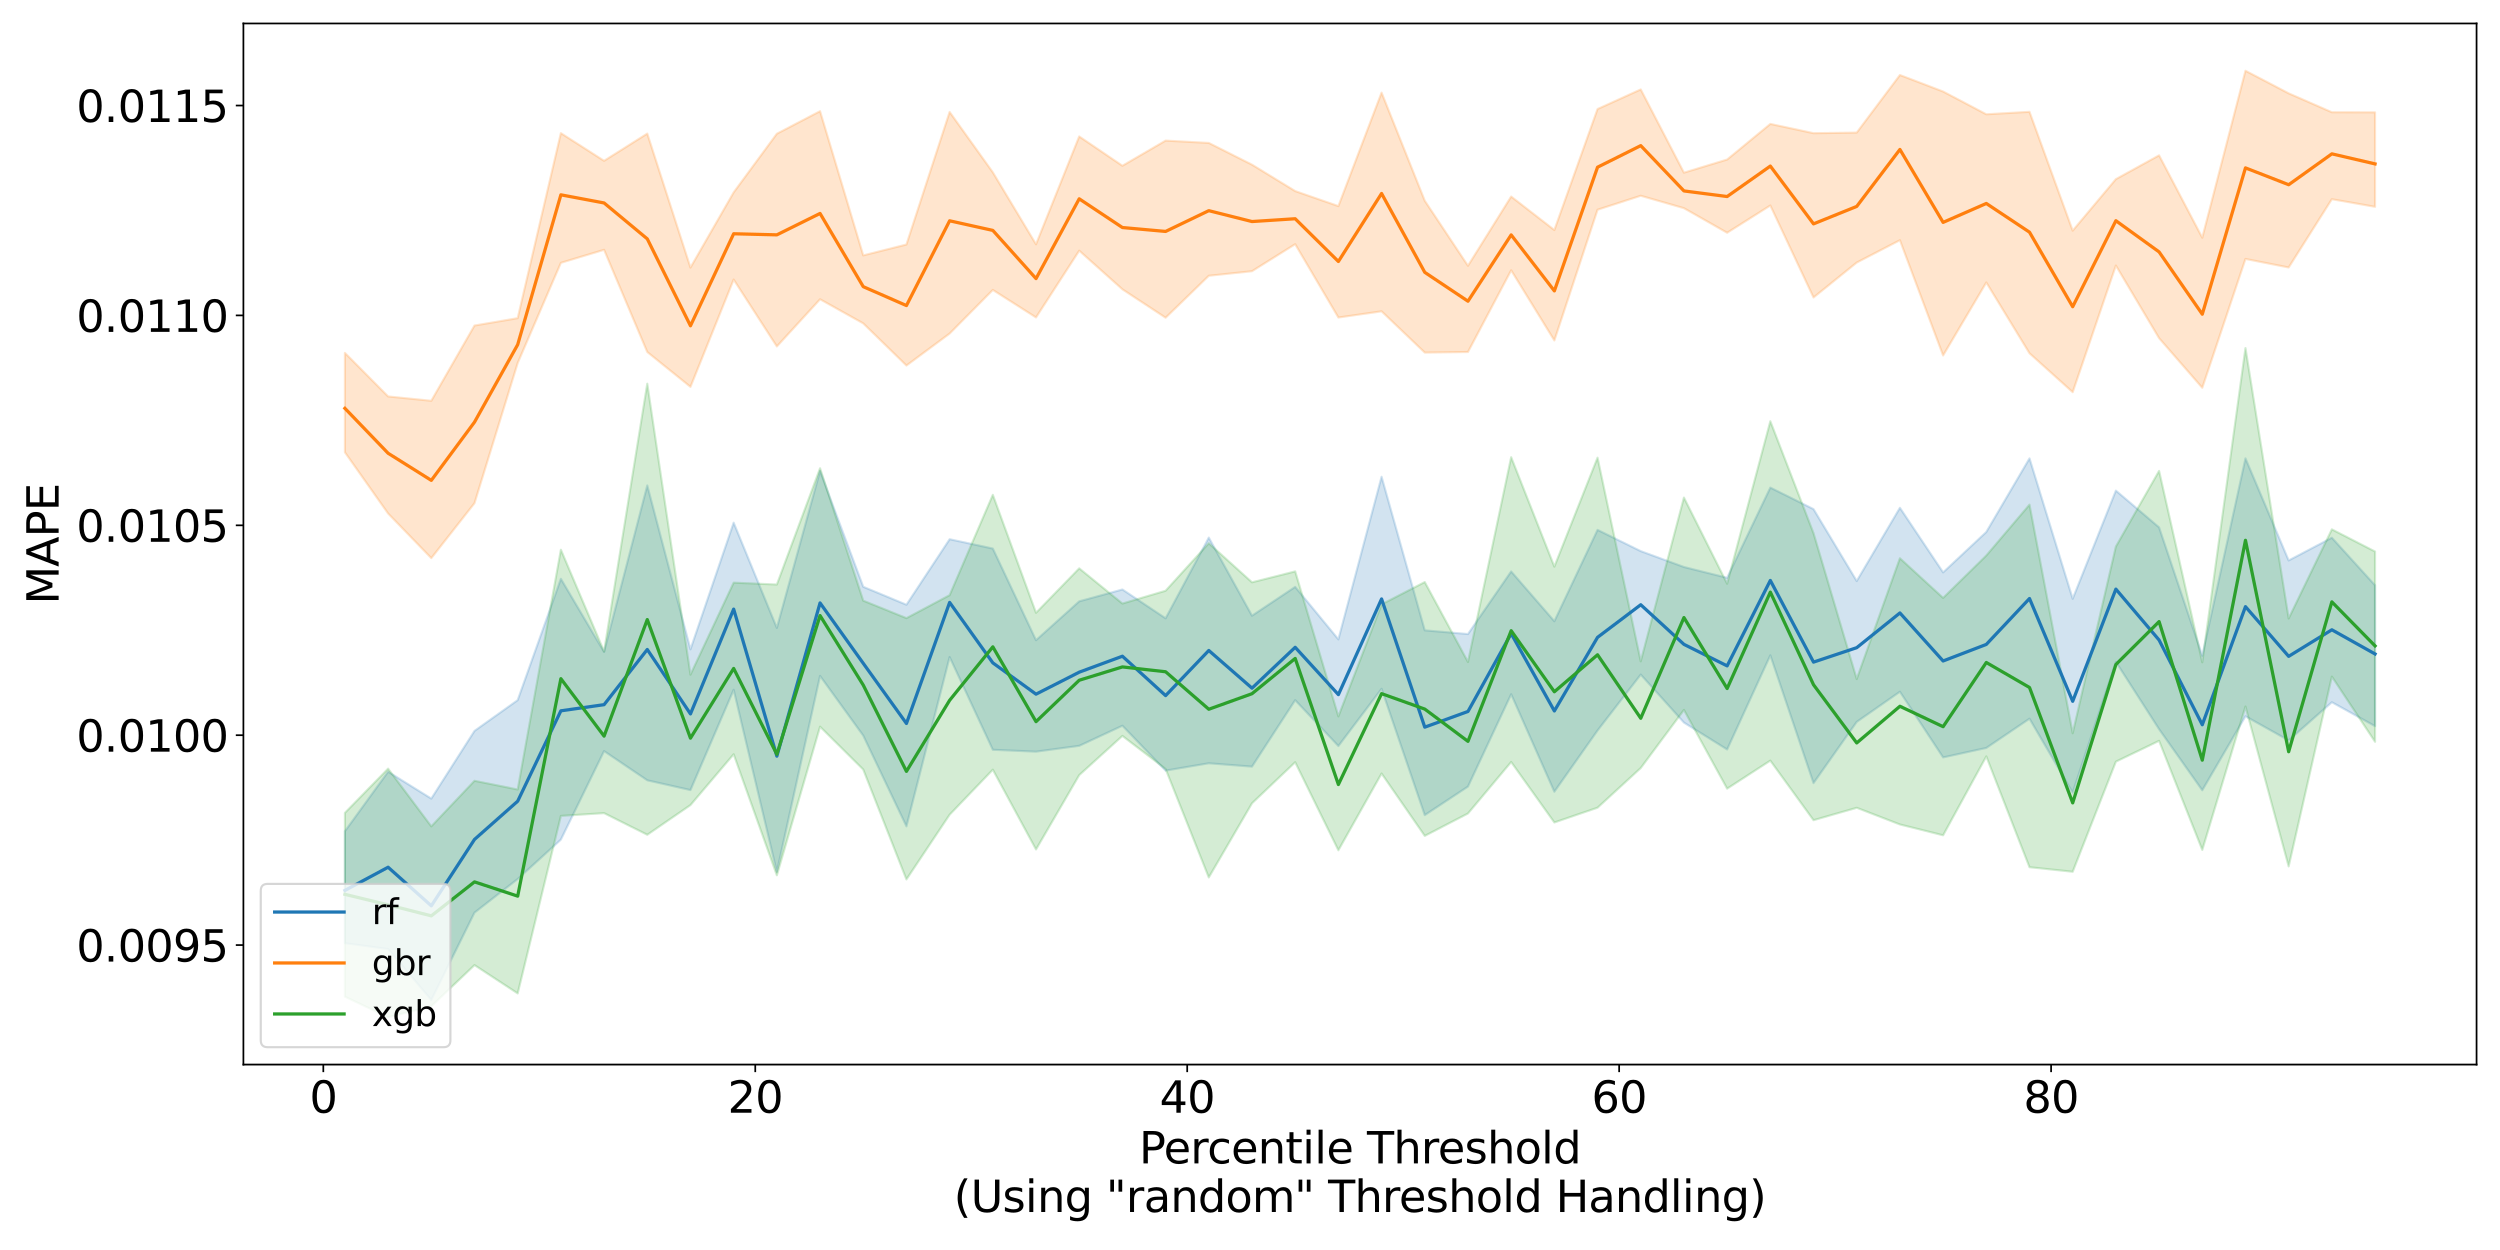 <?xml version="1.0" encoding="utf-8" standalone="no"?>
<!DOCTYPE svg PUBLIC "-//W3C//DTD SVG 1.1//EN"
  "http://www.w3.org/Graphics/SVG/1.1/DTD/svg11.dtd">
<svg xmlns:xlink="http://www.w3.org/1999/xlink" width="1152pt" height="576pt" viewBox="0 0 1152 576" xmlns="http://www.w3.org/2000/svg" version="1.1">
 <defs>
  <style type="text/css">*{stroke-linejoin: round; stroke-linecap: butt}</style>
 </defs>
 <g id="figure_1">
  <g id="patch_1">
   <path d="M 0 576 
L 1152 576 
L 1152 0 
L 0 0 
z
" style="fill: #ffffff"/>
  </g>
  <g id="axes_1">
   <g id="patch_2">
    <path d="M 112.16 490.552 
L 1141.2 490.552 
L 1141.2 10.8 
L 112.16 10.8 
z
" style="fill: #ffffff"/>
   </g>
   <g id="PolyCollection_1">
    <defs>
     <path id="m8afe726ca3" d="M 158.935 -192.975 
L 158.935 -141.377 
L 178.839 -138.666 
L 198.743 -115.202 
L 218.647 -155.452 
L 238.551 -170.956 
L 258.455 -189.111 
L 278.359 -229.895 
L 298.263 -216.433 
L 318.167 -211.934 
L 338.071 -258.138 
L 357.975 -174.25 
L 377.879 -264.529 
L 397.783 -237.027 
L 417.687 -195.236 
L 437.591 -273.24 
L 457.495 -230.508 
L 477.4 -229.634 
L 497.304 -232.321 
L 517.208 -241.584 
L 537.112 -220.905 
L 557.016 -224.28 
L 576.92 -222.739 
L 596.824 -253.356 
L 616.728 -232.232 
L 636.632 -258.601 
L 656.536 -200.398 
L 676.44 -213.542 
L 696.344 -256.083 
L 716.248 -211.17 
L 736.152 -239.384 
L 756.056 -265.145 
L 775.96 -243.031 
L 795.865 -230.641 
L 815.769 -274.024 
L 835.673 -215.15 
L 855.577 -243.354 
L 875.481 -257.251 
L 895.385 -226.985 
L 915.289 -231.347 
L 935.193 -244.821 
L 955.097 -210.744 
L 975.001 -271.008 
L 994.905 -239.983 
L 1014.809 -211.841 
L 1034.713 -245.955 
L 1054.617 -234.808 
L 1074.521 -252.418 
L 1094.425 -241.385 
L 1094.425 -306.291 
L 1094.425 -306.291 
L 1074.521 -328.216 
L 1054.617 -317.73 
L 1034.713 -364.775 
L 1014.809 -273.855 
L 994.905 -332.983 
L 975.001 -349.917 
L 955.097 -300.069 
L 935.193 -364.765 
L 915.289 -330.859 
L 895.385 -312.233 
L 875.481 -342.006 
L 855.577 -308.253 
L 835.673 -341.389 
L 815.769 -351.313 
L 795.865 -309.752 
L 775.96 -314.715 
L 756.056 -322.033 
L 736.152 -331.824 
L 716.248 -289.738 
L 696.344 -312.671 
L 676.44 -283.826 
L 656.536 -285.54 
L 636.632 -356.294 
L 616.728 -281.374 
L 596.824 -305.558 
L 576.92 -292.29 
L 557.016 -328.268 
L 537.112 -291.074 
L 517.208 -304.366 
L 497.304 -298.902 
L 477.4 -280.998 
L 457.495 -323.22 
L 437.591 -327.522 
L 417.687 -297.336 
L 397.783 -305.606 
L 377.879 -358.974 
L 357.975 -286.66 
L 338.071 -335.138 
L 318.167 -276.78 
L 298.263 -352.305 
L 278.359 -275.602 
L 258.455 -309.29 
L 238.551 -253.377 
L 218.647 -239.186 
L 198.743 -207.995 
L 178.839 -220.372 
L 158.935 -192.975 
z
" style="stroke: #1f77b4; stroke-opacity: 0.2"/>
    </defs>
    <g clip-path="url(#pa216e18adc)">
     <use xlink:href="#m8afe726ca3" x="0" y="576" style="fill: #1f77b4; fill-opacity: 0.2; stroke: #1f77b4; stroke-opacity: 0.2"/>
    </g>
   </g>
   <g id="PolyCollection_2">
    <defs>
     <path id="mcc68ae53c3" d="M 158.935 -413.381 
L 158.935 -367.573 
L 178.839 -339.38 
L 198.743 -318.814 
L 218.647 -344.142 
L 238.551 -408.705 
L 258.455 -454.891 
L 278.359 -460.89 
L 298.263 -413.794 
L 318.167 -397.732 
L 338.071 -447.178 
L 357.975 -416.36 
L 377.879 -438.095 
L 397.783 -426.983 
L 417.687 -407.56 
L 437.591 -422.298 
L 457.495 -442.396 
L 477.4 -429.717 
L 497.304 -460.493 
L 517.208 -442.682 
L 537.112 -429.591 
L 557.016 -448.932 
L 576.92 -451.026 
L 596.824 -463.479 
L 616.728 -429.686 
L 636.632 -432.552 
L 656.536 -413.534 
L 676.44 -413.797 
L 696.344 -451.446 
L 716.248 -419.122 
L 736.152 -479.355 
L 756.056 -485.798 
L 775.96 -480.065 
L 795.865 -468.743 
L 815.769 -481.313 
L 835.673 -438.924 
L 855.577 -455.008 
L 875.481 -465.319 
L 895.385 -412.203 
L 915.289 -445.836 
L 935.193 -413.209 
L 955.097 -395.291 
L 975.001 -453.633 
L 994.905 -420.181 
L 1014.809 -397.311 
L 1034.713 -456.681 
L 1054.617 -452.746 
L 1074.521 -484.209 
L 1094.425 -480.703 
L 1094.425 -524.224 
L 1094.425 -524.224 
L 1074.521 -524.279 
L 1054.617 -532.986 
L 1034.713 -543.393 
L 1014.809 -466.457 
L 994.905 -504.411 
L 975.001 -493.451 
L 955.097 -469.716 
L 935.193 -524.469 
L 915.289 -523.333 
L 895.385 -533.825 
L 875.481 -541.419 
L 855.577 -514.892 
L 835.673 -514.624 
L 815.769 -518.886 
L 795.865 -502.482 
L 775.96 -496.433 
L 756.056 -534.781 
L 736.152 -525.752 
L 716.248 -469.994 
L 696.344 -485.423 
L 676.44 -453.529 
L 656.536 -483.492 
L 636.632 -533.308 
L 616.728 -481.022 
L 596.824 -487.946 
L 576.92 -500.12 
L 557.016 -510.129 
L 537.112 -511.208 
L 517.208 -499.612 
L 497.304 -513.117 
L 477.4 -463.428 
L 457.495 -496.586 
L 437.591 -524.401 
L 417.687 -463.325 
L 397.783 -458.315 
L 377.879 -524.763 
L 357.975 -514.371 
L 338.071 -487.339 
L 318.167 -452.7 
L 298.263 -514.437 
L 278.359 -501.893 
L 258.455 -514.643 
L 238.551 -429.391 
L 218.647 -425.985 
L 198.743 -391.312 
L 178.839 -393.31 
L 158.935 -413.381 
z
" style="stroke: #ff7f0e; stroke-opacity: 0.2"/>
    </defs>
    <g clip-path="url(#pa216e18adc)">
     <use xlink:href="#mcc68ae53c3" x="0" y="576" style="fill: #ff7f0e; fill-opacity: 0.2; stroke: #ff7f0e; stroke-opacity: 0.2"/>
    </g>
   </g>
   <g id="PolyCollection_3">
    <defs>
     <path id="m652211a9a8" d="M 158.935 -201.429 
L 158.935 -116.73 
L 178.839 -107.255 
L 198.743 -112.316 
L 218.647 -131.278 
L 238.551 -118.232 
L 258.455 -200.04 
L 278.359 -201.308 
L 298.263 -191.336 
L 318.167 -205.019 
L 338.071 -228.441 
L 357.975 -172.67 
L 377.879 -241.151 
L 397.783 -221.402 
L 417.687 -170.772 
L 437.591 -200.591 
L 457.495 -221.331 
L 477.4 -184.568 
L 497.304 -218.832 
L 517.208 -236.891 
L 537.112 -221.666 
L 557.016 -171.683 
L 576.92 -205.846 
L 596.824 -224.769 
L 616.728 -184.199 
L 636.632 -219.562 
L 656.536 -190.825 
L 676.44 -201.141 
L 696.344 -224.875 
L 716.248 -197.007 
L 736.152 -203.819 
L 756.056 -222.101 
L 775.96 -248.872 
L 795.865 -212.597 
L 815.769 -225.507 
L 835.673 -198.056 
L 855.577 -203.773 
L 875.481 -196.087 
L 895.385 -191.097 
L 915.289 -227.458 
L 935.193 -176.395 
L 955.097 -174.297 
L 975.001 -225.028 
L 994.905 -234.63 
L 1014.809 -184.375 
L 1034.713 -250.436 
L 1054.617 -176.778 
L 1074.521 -264.226 
L 1094.425 -234.197 
L 1094.425 -321.857 
L 1094.425 -321.857 
L 1074.521 -332.071 
L 1054.617 -290.991 
L 1034.713 -415.601 
L 1014.809 -270.805 
L 994.905 -359.002 
L 975.001 -324.145 
L 955.097 -238.114 
L 935.193 -343.455 
L 915.289 -320.006 
L 895.385 -300.482 
L 875.481 -318.75 
L 855.577 -263.094 
L 835.673 -330.305 
L 815.769 -381.892 
L 795.865 -307.013 
L 775.96 -346.711 
L 756.056 -271.243 
L 736.152 -365.092 
L 716.248 -314.89 
L 696.344 -365.303 
L 676.44 -270.962 
L 656.536 -307.783 
L 636.632 -297.494 
L 616.728 -245.89 
L 596.824 -312.699 
L 576.92 -307.665 
L 557.016 -325.659 
L 537.112 -303.79 
L 517.208 -297.871 
L 497.304 -314.098 
L 477.4 -293.618 
L 457.495 -347.973 
L 437.591 -301.739 
L 417.687 -291.153 
L 397.783 -299.214 
L 377.879 -360.212 
L 357.975 -306.645 
L 338.071 -307.512 
L 318.167 -265.109 
L 298.263 -399.186 
L 278.359 -275.812 
L 258.455 -322.68 
L 238.551 -212.194 
L 218.647 -216.204 
L 198.743 -195.202 
L 178.839 -221.807 
L 158.935 -201.429 
z
" style="stroke: #2ca02c; stroke-opacity: 0.2"/>
    </defs>
    <g clip-path="url(#pa216e18adc)">
     <use xlink:href="#m652211a9a8" x="0" y="576" style="fill: #2ca02c; fill-opacity: 0.2; stroke: #2ca02c; stroke-opacity: 0.2"/>
    </g>
   </g>
   <g id="matplotlib.axis_1">
    <g id="xtick_1">
     <g id="line2d_1">
      <defs>
       <path id="mb8986b1383" d="M 0 0 
L 0 3.5 
" style="stroke: #000000; stroke-width: 0.8"/>
      </defs>
      <g>
       <use xlink:href="#mb8986b1383" x="148.983" y="490.552" style="stroke: #000000; stroke-width: 0.8"/>
      </g>
     </g>
     <g id="text_1">
      <!-- 0 -->
      <g transform="translate(142.62 512.749) scale(0.2 -0.2)">
       <defs>
        <path id="DejaVuSans-30" d="M 2034 4250 
Q 1547 4250 1301 3770 
Q 1056 3291 1056 2328 
Q 1056 1369 1301 889 
Q 1547 409 2034 409 
Q 2525 409 2770 889 
Q 3016 1369 3016 2328 
Q 3016 3291 2770 3770 
Q 2525 4250 2034 4250 
z
M 2034 4750 
Q 2819 4750 3233 4129 
Q 3647 3509 3647 2328 
Q 3647 1150 3233 529 
Q 2819 -91 2034 -91 
Q 1250 -91 836 529 
Q 422 1150 422 2328 
Q 422 3509 836 4129 
Q 1250 4750 2034 4750 
z
" transform="scale(0.016)"/>
       </defs>
       <use xlink:href="#DejaVuSans-30"/>
      </g>
     </g>
    </g>
    <g id="xtick_2">
     <g id="line2d_2">
      <g>
       <use xlink:href="#mb8986b1383" x="348.023" y="490.552" style="stroke: #000000; stroke-width: 0.8"/>
      </g>
     </g>
     <g id="text_2">
      <!-- 20 -->
      <g transform="translate(335.298 512.749) scale(0.2 -0.2)">
       <defs>
        <path id="DejaVuSans-32" d="M 1228 531 
L 3431 531 
L 3431 0 
L 469 0 
L 469 531 
Q 828 903 1448 1529 
Q 2069 2156 2228 2338 
Q 2531 2678 2651 2914 
Q 2772 3150 2772 3378 
Q 2772 3750 2511 3984 
Q 2250 4219 1831 4219 
Q 1534 4219 1204 4116 
Q 875 4013 500 3803 
L 500 4441 
Q 881 4594 1212 4672 
Q 1544 4750 1819 4750 
Q 2544 4750 2975 4387 
Q 3406 4025 3406 3419 
Q 3406 3131 3298 2873 
Q 3191 2616 2906 2266 
Q 2828 2175 2409 1742 
Q 1991 1309 1228 531 
z
" transform="scale(0.016)"/>
       </defs>
       <use xlink:href="#DejaVuSans-32"/>
       <use xlink:href="#DejaVuSans-30" x="63.623"/>
      </g>
     </g>
    </g>
    <g id="xtick_3">
     <g id="line2d_3">
      <g>
       <use xlink:href="#mb8986b1383" x="547.064" y="490.552" style="stroke: #000000; stroke-width: 0.8"/>
      </g>
     </g>
     <g id="text_3">
      <!-- 40 -->
      <g transform="translate(534.339 512.749) scale(0.2 -0.2)">
       <defs>
        <path id="DejaVuSans-34" d="M 2419 4116 
L 825 1625 
L 2419 1625 
L 2419 4116 
z
M 2253 4666 
L 3047 4666 
L 3047 1625 
L 3713 1625 
L 3713 1100 
L 3047 1100 
L 3047 0 
L 2419 0 
L 2419 1100 
L 313 1100 
L 313 1709 
L 2253 4666 
z
" transform="scale(0.016)"/>
       </defs>
       <use xlink:href="#DejaVuSans-34"/>
       <use xlink:href="#DejaVuSans-30" x="63.623"/>
      </g>
     </g>
    </g>
    <g id="xtick_4">
     <g id="line2d_4">
      <g>
       <use xlink:href="#mb8986b1383" x="746.104" y="490.552" style="stroke: #000000; stroke-width: 0.8"/>
      </g>
     </g>
     <g id="text_4">
      <!-- 60 -->
      <g transform="translate(733.379 512.749) scale(0.2 -0.2)">
       <defs>
        <path id="DejaVuSans-36" d="M 2113 2584 
Q 1688 2584 1439 2293 
Q 1191 2003 1191 1497 
Q 1191 994 1439 701 
Q 1688 409 2113 409 
Q 2538 409 2786 701 
Q 3034 994 3034 1497 
Q 3034 2003 2786 2293 
Q 2538 2584 2113 2584 
z
M 3366 4563 
L 3366 3988 
Q 3128 4100 2886 4159 
Q 2644 4219 2406 4219 
Q 1781 4219 1451 3797 
Q 1122 3375 1075 2522 
Q 1259 2794 1537 2939 
Q 1816 3084 2150 3084 
Q 2853 3084 3261 2657 
Q 3669 2231 3669 1497 
Q 3669 778 3244 343 
Q 2819 -91 2113 -91 
Q 1303 -91 875 529 
Q 447 1150 447 2328 
Q 447 3434 972 4092 
Q 1497 4750 2381 4750 
Q 2619 4750 2861 4703 
Q 3103 4656 3366 4563 
z
" transform="scale(0.016)"/>
       </defs>
       <use xlink:href="#DejaVuSans-36"/>
       <use xlink:href="#DejaVuSans-30" x="63.623"/>
      </g>
     </g>
    </g>
    <g id="xtick_5">
     <g id="line2d_5">
      <g>
       <use xlink:href="#mb8986b1383" x="945.145" y="490.552" style="stroke: #000000; stroke-width: 0.8"/>
      </g>
     </g>
     <g id="text_5">
      <!-- 80 -->
      <g transform="translate(932.42 512.749) scale(0.2 -0.2)">
       <defs>
        <path id="DejaVuSans-38" d="M 2034 2216 
Q 1584 2216 1326 1975 
Q 1069 1734 1069 1313 
Q 1069 891 1326 650 
Q 1584 409 2034 409 
Q 2484 409 2743 651 
Q 3003 894 3003 1313 
Q 3003 1734 2745 1975 
Q 2488 2216 2034 2216 
z
M 1403 2484 
Q 997 2584 770 2862 
Q 544 3141 544 3541 
Q 544 4100 942 4425 
Q 1341 4750 2034 4750 
Q 2731 4750 3128 4425 
Q 3525 4100 3525 3541 
Q 3525 3141 3298 2862 
Q 3072 2584 2669 2484 
Q 3125 2378 3379 2068 
Q 3634 1759 3634 1313 
Q 3634 634 3220 271 
Q 2806 -91 2034 -91 
Q 1263 -91 848 271 
Q 434 634 434 1313 
Q 434 1759 690 2068 
Q 947 2378 1403 2484 
z
M 1172 3481 
Q 1172 3119 1398 2916 
Q 1625 2713 2034 2713 
Q 2441 2713 2670 2916 
Q 2900 3119 2900 3481 
Q 2900 3844 2670 4047 
Q 2441 4250 2034 4250 
Q 1625 4250 1398 4047 
Q 1172 3844 1172 3481 
z
" transform="scale(0.016)"/>
       </defs>
       <use xlink:href="#DejaVuSans-38"/>
       <use xlink:href="#DejaVuSans-30" x="63.623"/>
      </g>
     </g>
    </g>
    <g id="text_6">
     <!-- Percentile Threshold -->
     <g transform="translate(524.9 536.105) scale(0.2 -0.2)">
      <defs>
       <path id="DejaVuSans-50" d="M 1259 4147 
L 1259 2394 
L 2053 2394 
Q 2494 2394 2734 2622 
Q 2975 2850 2975 3272 
Q 2975 3691 2734 3919 
Q 2494 4147 2053 4147 
L 1259 4147 
z
M 628 4666 
L 2053 4666 
Q 2838 4666 3239 4311 
Q 3641 3956 3641 3272 
Q 3641 2581 3239 2228 
Q 2838 1875 2053 1875 
L 1259 1875 
L 1259 0 
L 628 0 
L 628 4666 
z
" transform="scale(0.016)"/>
       <path id="DejaVuSans-65" d="M 3597 1894 
L 3597 1613 
L 953 1613 
Q 991 1019 1311 708 
Q 1631 397 2203 397 
Q 2534 397 2845 478 
Q 3156 559 3463 722 
L 3463 178 
Q 3153 47 2828 -22 
Q 2503 -91 2169 -91 
Q 1331 -91 842 396 
Q 353 884 353 1716 
Q 353 2575 817 3079 
Q 1281 3584 2069 3584 
Q 2775 3584 3186 3129 
Q 3597 2675 3597 1894 
z
M 3022 2063 
Q 3016 2534 2758 2815 
Q 2500 3097 2075 3097 
Q 1594 3097 1305 2825 
Q 1016 2553 972 2059 
L 3022 2063 
z
" transform="scale(0.016)"/>
       <path id="DejaVuSans-72" d="M 2631 2963 
Q 2534 3019 2420 3045 
Q 2306 3072 2169 3072 
Q 1681 3072 1420 2755 
Q 1159 2438 1159 1844 
L 1159 0 
L 581 0 
L 581 3500 
L 1159 3500 
L 1159 2956 
Q 1341 3275 1631 3429 
Q 1922 3584 2338 3584 
Q 2397 3584 2469 3576 
Q 2541 3569 2628 3553 
L 2631 2963 
z
" transform="scale(0.016)"/>
       <path id="DejaVuSans-63" d="M 3122 3366 
L 3122 2828 
Q 2878 2963 2633 3030 
Q 2388 3097 2138 3097 
Q 1578 3097 1268 2742 
Q 959 2388 959 1747 
Q 959 1106 1268 751 
Q 1578 397 2138 397 
Q 2388 397 2633 464 
Q 2878 531 3122 666 
L 3122 134 
Q 2881 22 2623 -34 
Q 2366 -91 2075 -91 
Q 1284 -91 818 406 
Q 353 903 353 1747 
Q 353 2603 823 3093 
Q 1294 3584 2113 3584 
Q 2378 3584 2631 3529 
Q 2884 3475 3122 3366 
z
" transform="scale(0.016)"/>
       <path id="DejaVuSans-6e" d="M 3513 2113 
L 3513 0 
L 2938 0 
L 2938 2094 
Q 2938 2591 2744 2837 
Q 2550 3084 2163 3084 
Q 1697 3084 1428 2787 
Q 1159 2491 1159 1978 
L 1159 0 
L 581 0 
L 581 3500 
L 1159 3500 
L 1159 2956 
Q 1366 3272 1645 3428 
Q 1925 3584 2291 3584 
Q 2894 3584 3203 3211 
Q 3513 2838 3513 2113 
z
" transform="scale(0.016)"/>
       <path id="DejaVuSans-74" d="M 1172 4494 
L 1172 3500 
L 2356 3500 
L 2356 3053 
L 1172 3053 
L 1172 1153 
Q 1172 725 1289 603 
Q 1406 481 1766 481 
L 2356 481 
L 2356 0 
L 1766 0 
Q 1100 0 847 248 
Q 594 497 594 1153 
L 594 3053 
L 172 3053 
L 172 3500 
L 594 3500 
L 594 4494 
L 1172 4494 
z
" transform="scale(0.016)"/>
       <path id="DejaVuSans-69" d="M 603 3500 
L 1178 3500 
L 1178 0 
L 603 0 
L 603 3500 
z
M 603 4863 
L 1178 4863 
L 1178 4134 
L 603 4134 
L 603 4863 
z
" transform="scale(0.016)"/>
       <path id="DejaVuSans-6c" d="M 603 4863 
L 1178 4863 
L 1178 0 
L 603 0 
L 603 4863 
z
" transform="scale(0.016)"/>
       <path id="DejaVuSans-20" transform="scale(0.016)"/>
       <path id="DejaVuSans-54" d="M -19 4666 
L 3928 4666 
L 3928 4134 
L 2272 4134 
L 2272 0 
L 1638 0 
L 1638 4134 
L -19 4134 
L -19 4666 
z
" transform="scale(0.016)"/>
       <path id="DejaVuSans-68" d="M 3513 2113 
L 3513 0 
L 2938 0 
L 2938 2094 
Q 2938 2591 2744 2837 
Q 2550 3084 2163 3084 
Q 1697 3084 1428 2787 
Q 1159 2491 1159 1978 
L 1159 0 
L 581 0 
L 581 4863 
L 1159 4863 
L 1159 2956 
Q 1366 3272 1645 3428 
Q 1925 3584 2291 3584 
Q 2894 3584 3203 3211 
Q 3513 2838 3513 2113 
z
" transform="scale(0.016)"/>
       <path id="DejaVuSans-73" d="M 2834 3397 
L 2834 2853 
Q 2591 2978 2328 3040 
Q 2066 3103 1784 3103 
Q 1356 3103 1142 2972 
Q 928 2841 928 2578 
Q 928 2378 1081 2264 
Q 1234 2150 1697 2047 
L 1894 2003 
Q 2506 1872 2764 1633 
Q 3022 1394 3022 966 
Q 3022 478 2636 193 
Q 2250 -91 1575 -91 
Q 1294 -91 989 -36 
Q 684 19 347 128 
L 347 722 
Q 666 556 975 473 
Q 1284 391 1588 391 
Q 1994 391 2212 530 
Q 2431 669 2431 922 
Q 2431 1156 2273 1281 
Q 2116 1406 1581 1522 
L 1381 1569 
Q 847 1681 609 1914 
Q 372 2147 372 2553 
Q 372 3047 722 3315 
Q 1072 3584 1716 3584 
Q 2034 3584 2315 3537 
Q 2597 3491 2834 3397 
z
" transform="scale(0.016)"/>
       <path id="DejaVuSans-6f" d="M 1959 3097 
Q 1497 3097 1228 2736 
Q 959 2375 959 1747 
Q 959 1119 1226 758 
Q 1494 397 1959 397 
Q 2419 397 2687 759 
Q 2956 1122 2956 1747 
Q 2956 2369 2687 2733 
Q 2419 3097 1959 3097 
z
M 1959 3584 
Q 2709 3584 3137 3096 
Q 3566 2609 3566 1747 
Q 3566 888 3137 398 
Q 2709 -91 1959 -91 
Q 1206 -91 779 398 
Q 353 888 353 1747 
Q 353 2609 779 3096 
Q 1206 3584 1959 3584 
z
" transform="scale(0.016)"/>
       <path id="DejaVuSans-64" d="M 2906 2969 
L 2906 4863 
L 3481 4863 
L 3481 0 
L 2906 0 
L 2906 525 
Q 2725 213 2448 61 
Q 2172 -91 1784 -91 
Q 1150 -91 751 415 
Q 353 922 353 1747 
Q 353 2572 751 3078 
Q 1150 3584 1784 3584 
Q 2172 3584 2448 3432 
Q 2725 3281 2906 2969 
z
M 947 1747 
Q 947 1113 1208 752 
Q 1469 391 1925 391 
Q 2381 391 2643 752 
Q 2906 1113 2906 1747 
Q 2906 2381 2643 2742 
Q 2381 3103 1925 3103 
Q 1469 3103 1208 2742 
Q 947 2381 947 1747 
z
" transform="scale(0.016)"/>
      </defs>
      <use xlink:href="#DejaVuSans-50"/>
      <use xlink:href="#DejaVuSans-65" x="56.678"/>
      <use xlink:href="#DejaVuSans-72" x="118.201"/>
      <use xlink:href="#DejaVuSans-63" x="157.064"/>
      <use xlink:href="#DejaVuSans-65" x="212.045"/>
      <use xlink:href="#DejaVuSans-6e" x="273.568"/>
      <use xlink:href="#DejaVuSans-74" x="336.947"/>
      <use xlink:href="#DejaVuSans-69" x="376.156"/>
      <use xlink:href="#DejaVuSans-6c" x="403.939"/>
      <use xlink:href="#DejaVuSans-65" x="431.723"/>
      <use xlink:href="#DejaVuSans-20" x="493.246"/>
      <use xlink:href="#DejaVuSans-54" x="525.033"/>
      <use xlink:href="#DejaVuSans-68" x="586.117"/>
      <use xlink:href="#DejaVuSans-72" x="649.496"/>
      <use xlink:href="#DejaVuSans-65" x="688.359"/>
      <use xlink:href="#DejaVuSans-73" x="749.883"/>
      <use xlink:href="#DejaVuSans-68" x="801.982"/>
      <use xlink:href="#DejaVuSans-6f" x="865.361"/>
      <use xlink:href="#DejaVuSans-6c" x="926.543"/>
      <use xlink:href="#DejaVuSans-64" x="954.326"/>
     </g>
     <!-- (Using "random" Threshold Handling) -->
     <g transform="translate(439.513 558.501) scale(0.2 -0.2)">
      <defs>
       <path id="DejaVuSans-28" d="M 1984 4856 
Q 1566 4138 1362 3434 
Q 1159 2731 1159 2009 
Q 1159 1288 1364 580 
Q 1569 -128 1984 -844 
L 1484 -844 
Q 1016 -109 783 600 
Q 550 1309 550 2009 
Q 550 2706 781 3412 
Q 1013 4119 1484 4856 
L 1984 4856 
z
" transform="scale(0.016)"/>
       <path id="DejaVuSans-55" d="M 556 4666 
L 1191 4666 
L 1191 1831 
Q 1191 1081 1462 751 
Q 1734 422 2344 422 
Q 2950 422 3222 751 
Q 3494 1081 3494 1831 
L 3494 4666 
L 4128 4666 
L 4128 1753 
Q 4128 841 3676 375 
Q 3225 -91 2344 -91 
Q 1459 -91 1007 375 
Q 556 841 556 1753 
L 556 4666 
z
" transform="scale(0.016)"/>
       <path id="DejaVuSans-67" d="M 2906 1791 
Q 2906 2416 2648 2759 
Q 2391 3103 1925 3103 
Q 1463 3103 1205 2759 
Q 947 2416 947 1791 
Q 947 1169 1205 825 
Q 1463 481 1925 481 
Q 2391 481 2648 825 
Q 2906 1169 2906 1791 
z
M 3481 434 
Q 3481 -459 3084 -895 
Q 2688 -1331 1869 -1331 
Q 1566 -1331 1297 -1286 
Q 1028 -1241 775 -1147 
L 775 -588 
Q 1028 -725 1275 -790 
Q 1522 -856 1778 -856 
Q 2344 -856 2625 -561 
Q 2906 -266 2906 331 
L 2906 616 
Q 2728 306 2450 153 
Q 2172 0 1784 0 
Q 1141 0 747 490 
Q 353 981 353 1791 
Q 353 2603 747 3093 
Q 1141 3584 1784 3584 
Q 2172 3584 2450 3431 
Q 2728 3278 2906 2969 
L 2906 3500 
L 3481 3500 
L 3481 434 
z
" transform="scale(0.016)"/>
       <path id="DejaVuSans-22" d="M 1147 4666 
L 1147 2931 
L 616 2931 
L 616 4666 
L 1147 4666 
z
M 2328 4666 
L 2328 2931 
L 1797 2931 
L 1797 4666 
L 2328 4666 
z
" transform="scale(0.016)"/>
       <path id="DejaVuSans-61" d="M 2194 1759 
Q 1497 1759 1228 1600 
Q 959 1441 959 1056 
Q 959 750 1161 570 
Q 1363 391 1709 391 
Q 2188 391 2477 730 
Q 2766 1069 2766 1631 
L 2766 1759 
L 2194 1759 
z
M 3341 1997 
L 3341 0 
L 2766 0 
L 2766 531 
Q 2569 213 2275 61 
Q 1981 -91 1556 -91 
Q 1019 -91 701 211 
Q 384 513 384 1019 
Q 384 1609 779 1909 
Q 1175 2209 1959 2209 
L 2766 2209 
L 2766 2266 
Q 2766 2663 2505 2880 
Q 2244 3097 1772 3097 
Q 1472 3097 1187 3025 
Q 903 2953 641 2809 
L 641 3341 
Q 956 3463 1253 3523 
Q 1550 3584 1831 3584 
Q 2591 3584 2966 3190 
Q 3341 2797 3341 1997 
z
" transform="scale(0.016)"/>
       <path id="DejaVuSans-6d" d="M 3328 2828 
Q 3544 3216 3844 3400 
Q 4144 3584 4550 3584 
Q 5097 3584 5394 3201 
Q 5691 2819 5691 2113 
L 5691 0 
L 5113 0 
L 5113 2094 
Q 5113 2597 4934 2840 
Q 4756 3084 4391 3084 
Q 3944 3084 3684 2787 
Q 3425 2491 3425 1978 
L 3425 0 
L 2847 0 
L 2847 2094 
Q 2847 2600 2669 2842 
Q 2491 3084 2119 3084 
Q 1678 3084 1418 2786 
Q 1159 2488 1159 1978 
L 1159 0 
L 581 0 
L 581 3500 
L 1159 3500 
L 1159 2956 
Q 1356 3278 1631 3431 
Q 1906 3584 2284 3584 
Q 2666 3584 2933 3390 
Q 3200 3197 3328 2828 
z
" transform="scale(0.016)"/>
       <path id="DejaVuSans-48" d="M 628 4666 
L 1259 4666 
L 1259 2753 
L 3553 2753 
L 3553 4666 
L 4184 4666 
L 4184 0 
L 3553 0 
L 3553 2222 
L 1259 2222 
L 1259 0 
L 628 0 
L 628 4666 
z
" transform="scale(0.016)"/>
       <path id="DejaVuSans-29" d="M 513 4856 
L 1013 4856 
Q 1481 4119 1714 3412 
Q 1947 2706 1947 2009 
Q 1947 1309 1714 600 
Q 1481 -109 1013 -844 
L 513 -844 
Q 928 -128 1133 580 
Q 1338 1288 1338 2009 
Q 1338 2731 1133 3434 
Q 928 4138 513 4856 
z
" transform="scale(0.016)"/>
      </defs>
      <use xlink:href="#DejaVuSans-28"/>
      <use xlink:href="#DejaVuSans-55" x="39.014"/>
      <use xlink:href="#DejaVuSans-73" x="112.207"/>
      <use xlink:href="#DejaVuSans-69" x="164.307"/>
      <use xlink:href="#DejaVuSans-6e" x="192.09"/>
      <use xlink:href="#DejaVuSans-67" x="255.469"/>
      <use xlink:href="#DejaVuSans-20" x="318.945"/>
      <use xlink:href="#DejaVuSans-22" x="350.732"/>
      <use xlink:href="#DejaVuSans-72" x="396.729"/>
      <use xlink:href="#DejaVuSans-61" x="437.842"/>
      <use xlink:href="#DejaVuSans-6e" x="499.121"/>
      <use xlink:href="#DejaVuSans-64" x="562.5"/>
      <use xlink:href="#DejaVuSans-6f" x="625.977"/>
      <use xlink:href="#DejaVuSans-6d" x="687.158"/>
      <use xlink:href="#DejaVuSans-22" x="784.57"/>
      <use xlink:href="#DejaVuSans-20" x="830.566"/>
      <use xlink:href="#DejaVuSans-54" x="862.354"/>
      <use xlink:href="#DejaVuSans-68" x="923.438"/>
      <use xlink:href="#DejaVuSans-72" x="986.816"/>
      <use xlink:href="#DejaVuSans-65" x="1025.68"/>
      <use xlink:href="#DejaVuSans-73" x="1087.203"/>
      <use xlink:href="#DejaVuSans-68" x="1139.303"/>
      <use xlink:href="#DejaVuSans-6f" x="1202.682"/>
      <use xlink:href="#DejaVuSans-6c" x="1263.863"/>
      <use xlink:href="#DejaVuSans-64" x="1291.646"/>
      <use xlink:href="#DejaVuSans-20" x="1355.123"/>
      <use xlink:href="#DejaVuSans-48" x="1386.91"/>
      <use xlink:href="#DejaVuSans-61" x="1462.105"/>
      <use xlink:href="#DejaVuSans-6e" x="1523.385"/>
      <use xlink:href="#DejaVuSans-64" x="1586.764"/>
      <use xlink:href="#DejaVuSans-6c" x="1650.24"/>
      <use xlink:href="#DejaVuSans-69" x="1678.023"/>
      <use xlink:href="#DejaVuSans-6e" x="1705.807"/>
      <use xlink:href="#DejaVuSans-67" x="1769.186"/>
      <use xlink:href="#DejaVuSans-29" x="1832.662"/>
     </g>
    </g>
   </g>
   <g id="matplotlib.axis_2">
    <g id="ytick_1">
     <g id="line2d_6">
      <defs>
       <path id="mf93845f99d" d="M 0 0 
L -3.5 0 
" style="stroke: #000000; stroke-width: 0.8"/>
      </defs>
      <g>
       <use xlink:href="#mf93845f99d" x="112.16" y="435.499" style="stroke: #000000; stroke-width: 0.8"/>
      </g>
     </g>
     <g id="text_7">
      <!-- 0.0095 -->
      <g transform="translate(35.179 443.098) scale(0.2 -0.2)">
       <defs>
        <path id="DejaVuSans-2e" d="M 684 794 
L 1344 794 
L 1344 0 
L 684 0 
L 684 794 
z
" transform="scale(0.016)"/>
        <path id="DejaVuSans-39" d="M 703 97 
L 703 672 
Q 941 559 1184 500 
Q 1428 441 1663 441 
Q 2288 441 2617 861 
Q 2947 1281 2994 2138 
Q 2813 1869 2534 1725 
Q 2256 1581 1919 1581 
Q 1219 1581 811 2004 
Q 403 2428 403 3163 
Q 403 3881 828 4315 
Q 1253 4750 1959 4750 
Q 2769 4750 3195 4129 
Q 3622 3509 3622 2328 
Q 3622 1225 3098 567 
Q 2575 -91 1691 -91 
Q 1453 -91 1209 -44 
Q 966 3 703 97 
z
M 1959 2075 
Q 2384 2075 2632 2365 
Q 2881 2656 2881 3163 
Q 2881 3666 2632 3958 
Q 2384 4250 1959 4250 
Q 1534 4250 1286 3958 
Q 1038 3666 1038 3163 
Q 1038 2656 1286 2365 
Q 1534 2075 1959 2075 
z
" transform="scale(0.016)"/>
        <path id="DejaVuSans-35" d="M 691 4666 
L 3169 4666 
L 3169 4134 
L 1269 4134 
L 1269 2991 
Q 1406 3038 1543 3061 
Q 1681 3084 1819 3084 
Q 2600 3084 3056 2656 
Q 3513 2228 3513 1497 
Q 3513 744 3044 326 
Q 2575 -91 1722 -91 
Q 1428 -91 1123 -41 
Q 819 9 494 109 
L 494 744 
Q 775 591 1075 516 
Q 1375 441 1709 441 
Q 2250 441 2565 725 
Q 2881 1009 2881 1497 
Q 2881 1984 2565 2268 
Q 2250 2553 1709 2553 
Q 1456 2553 1204 2497 
Q 953 2441 691 2322 
L 691 4666 
z
" transform="scale(0.016)"/>
       </defs>
       <use xlink:href="#DejaVuSans-30"/>
       <use xlink:href="#DejaVuSans-2e" x="63.623"/>
       <use xlink:href="#DejaVuSans-30" x="95.41"/>
       <use xlink:href="#DejaVuSans-30" x="159.033"/>
       <use xlink:href="#DejaVuSans-39" x="222.656"/>
       <use xlink:href="#DejaVuSans-35" x="286.279"/>
      </g>
     </g>
    </g>
    <g id="ytick_2">
     <g id="line2d_7">
      <g>
       <use xlink:href="#mf93845f99d" x="112.16" y="338.78" style="stroke: #000000; stroke-width: 0.8"/>
      </g>
     </g>
     <g id="text_8">
      <!-- 0.0100 -->
      <g transform="translate(35.179 346.378) scale(0.2 -0.2)">
       <defs>
        <path id="DejaVuSans-31" d="M 794 531 
L 1825 531 
L 1825 4091 
L 703 3866 
L 703 4441 
L 1819 4666 
L 2450 4666 
L 2450 531 
L 3481 531 
L 3481 0 
L 794 0 
L 794 531 
z
" transform="scale(0.016)"/>
       </defs>
       <use xlink:href="#DejaVuSans-30"/>
       <use xlink:href="#DejaVuSans-2e" x="63.623"/>
       <use xlink:href="#DejaVuSans-30" x="95.41"/>
       <use xlink:href="#DejaVuSans-31" x="159.033"/>
       <use xlink:href="#DejaVuSans-30" x="222.656"/>
       <use xlink:href="#DejaVuSans-30" x="286.279"/>
      </g>
     </g>
    </g>
    <g id="ytick_3">
     <g id="line2d_8">
      <g>
       <use xlink:href="#mf93845f99d" x="112.16" y="242.06" style="stroke: #000000; stroke-width: 0.8"/>
      </g>
     </g>
     <g id="text_9">
      <!-- 0.0105 -->
      <g transform="translate(35.179 249.659) scale(0.2 -0.2)">
       <use xlink:href="#DejaVuSans-30"/>
       <use xlink:href="#DejaVuSans-2e" x="63.623"/>
       <use xlink:href="#DejaVuSans-30" x="95.41"/>
       <use xlink:href="#DejaVuSans-31" x="159.033"/>
       <use xlink:href="#DejaVuSans-30" x="222.656"/>
       <use xlink:href="#DejaVuSans-35" x="286.279"/>
      </g>
     </g>
    </g>
    <g id="ytick_4">
     <g id="line2d_9">
      <g>
       <use xlink:href="#mf93845f99d" x="112.16" y="145.34" style="stroke: #000000; stroke-width: 0.8"/>
      </g>
     </g>
     <g id="text_10">
      <!-- 0.0110 -->
      <g transform="translate(35.179 152.939) scale(0.2 -0.2)">
       <use xlink:href="#DejaVuSans-30"/>
       <use xlink:href="#DejaVuSans-2e" x="63.623"/>
       <use xlink:href="#DejaVuSans-30" x="95.41"/>
       <use xlink:href="#DejaVuSans-31" x="159.033"/>
       <use xlink:href="#DejaVuSans-31" x="222.656"/>
       <use xlink:href="#DejaVuSans-30" x="286.279"/>
      </g>
     </g>
    </g>
    <g id="ytick_5">
     <g id="line2d_10">
      <g>
       <use xlink:href="#mf93845f99d" x="112.16" y="48.621" style="stroke: #000000; stroke-width: 0.8"/>
      </g>
     </g>
     <g id="text_11">
      <!-- 0.0115 -->
      <g transform="translate(35.179 56.219) scale(0.2 -0.2)">
       <use xlink:href="#DejaVuSans-30"/>
       <use xlink:href="#DejaVuSans-2e" x="63.623"/>
       <use xlink:href="#DejaVuSans-30" x="95.41"/>
       <use xlink:href="#DejaVuSans-31" x="159.033"/>
       <use xlink:href="#DejaVuSans-31" x="222.656"/>
       <use xlink:href="#DejaVuSans-35" x="286.279"/>
      </g>
     </g>
    </g>
    <g id="text_12">
     <!-- MAPE -->
     <g transform="translate(27.019 278.493) rotate(-90) scale(0.2 -0.2)">
      <defs>
       <path id="DejaVuSans-4d" d="M 628 4666 
L 1569 4666 
L 2759 1491 
L 3956 4666 
L 4897 4666 
L 4897 0 
L 4281 0 
L 4281 4097 
L 3078 897 
L 2444 897 
L 1241 4097 
L 1241 0 
L 628 0 
L 628 4666 
z
" transform="scale(0.016)"/>
       <path id="DejaVuSans-41" d="M 2188 4044 
L 1331 1722 
L 3047 1722 
L 2188 4044 
z
M 1831 4666 
L 2547 4666 
L 4325 0 
L 3669 0 
L 3244 1197 
L 1141 1197 
L 716 0 
L 50 0 
L 1831 4666 
z
" transform="scale(0.016)"/>
       <path id="DejaVuSans-45" d="M 628 4666 
L 3578 4666 
L 3578 4134 
L 1259 4134 
L 1259 2753 
L 3481 2753 
L 3481 2222 
L 1259 2222 
L 1259 531 
L 3634 531 
L 3634 0 
L 628 0 
L 628 4666 
z
" transform="scale(0.016)"/>
      </defs>
      <use xlink:href="#DejaVuSans-4d"/>
      <use xlink:href="#DejaVuSans-41" x="86.279"/>
      <use xlink:href="#DejaVuSans-50" x="154.688"/>
      <use xlink:href="#DejaVuSans-45" x="214.99"/>
     </g>
    </g>
   </g>
   <g id="line2d_11">
    <path d="M 158.935 410.302 
L 178.839 399.619 
L 198.743 417.404 
L 218.647 386.81 
L 238.551 369.184 
L 258.455 327.544 
L 278.359 324.712 
L 298.263 299.288 
L 318.167 328.968 
L 338.071 280.688 
L 357.975 348.426 
L 377.879 277.835 
L 397.783 305.66 
L 417.687 333.371 
L 437.591 277.601 
L 457.495 305.445 
L 477.4 319.87 
L 497.304 309.738 
L 517.208 302.39 
L 537.112 320.531 
L 557.016 299.743 
L 576.92 317.101 
L 596.824 298.284 
L 616.728 320.079 
L 636.632 275.999 
L 656.536 335.077 
L 676.44 327.845 
L 696.344 291.958 
L 716.248 327.607 
L 736.152 293.688 
L 756.056 278.667 
L 775.96 296.917 
L 795.865 306.836 
L 815.769 267.472 
L 835.673 305.1 
L 855.577 298.45 
L 875.481 282.448 
L 895.385 304.578 
L 915.289 296.949 
L 935.193 275.804 
L 955.097 323.148 
L 975.001 271.472 
L 994.905 294.933 
L 1014.809 333.962 
L 1034.713 279.549 
L 1054.617 302.443 
L 1074.521 290.206 
L 1094.425 301.343 
" clip-path="url(#pa216e18adc)" style="fill: none; stroke: #1f77b4; stroke-width: 1.5; stroke-linecap: square"/>
   </g>
   <g id="line2d_12">
    <path d="M 158.935 188.163 
L 178.839 208.861 
L 198.743 221.35 
L 218.647 194.51 
L 238.551 158.808 
L 258.455 89.775 
L 278.359 93.52 
L 298.263 110.065 
L 318.167 150.118 
L 338.071 107.72 
L 357.975 108.22 
L 377.879 98.353 
L 397.783 132.094 
L 417.687 140.801 
L 437.591 101.743 
L 457.495 106.17 
L 477.4 128.381 
L 497.304 91.614 
L 517.208 104.848 
L 537.112 106.645 
L 557.016 97.078 
L 576.92 102.087 
L 596.824 100.798 
L 616.728 120.49 
L 636.632 89.162 
L 656.536 125.494 
L 676.44 138.797 
L 696.344 108.243 
L 716.248 134.044 
L 736.152 77.046 
L 756.056 67.111 
L 775.96 87.982 
L 795.865 90.562 
L 815.769 76.527 
L 835.673 103.158 
L 855.577 95.117 
L 875.481 68.872 
L 895.385 102.472 
L 915.289 93.754 
L 935.193 106.985 
L 955.097 141.33 
L 975.001 101.701 
L 994.905 116.08 
L 1014.809 144.782 
L 1034.713 77.367 
L 1054.617 85.119 
L 1074.521 70.895 
L 1094.425 75.529 
" clip-path="url(#pa216e18adc)" style="fill: none; stroke: #ff7f0e; stroke-width: 1.5; stroke-linecap: square"/>
   </g>
   <g id="line2d_13">
    <path d="M 158.935 412.107 
L 178.839 416.953 
L 198.743 422.03 
L 218.647 406.373 
L 238.551 412.938 
L 258.455 312.744 
L 278.359 339.207 
L 298.263 285.503 
L 318.167 340.146 
L 338.071 308.023 
L 357.975 347.59 
L 377.879 283.657 
L 397.783 315.692 
L 417.687 355.445 
L 437.591 322.696 
L 457.495 298.066 
L 477.4 332.538 
L 497.304 313.457 
L 517.208 307.317 
L 537.112 309.546 
L 557.016 326.823 
L 576.92 319.658 
L 596.824 303.411 
L 616.728 361.502 
L 636.632 319.634 
L 656.536 326.747 
L 676.44 341.612 
L 696.344 290.632 
L 716.248 318.763 
L 736.152 301.725 
L 756.056 330.974 
L 775.96 284.58 
L 795.865 317.267 
L 815.769 272.857 
L 835.673 315.536 
L 855.577 342.339 
L 875.481 325.449 
L 895.385 334.854 
L 915.289 305.276 
L 935.193 316.788 
L 955.097 369.969 
L 975.001 306.217 
L 994.905 286.435 
L 1014.809 350.28 
L 1034.713 248.976 
L 1054.617 346.388 
L 1074.521 277.346 
L 1094.425 297.628 
" clip-path="url(#pa216e18adc)" style="fill: none; stroke: #2ca02c; stroke-width: 1.5; stroke-linecap: square"/>
   </g>
   <g id="line2d_14"/>
   <g id="line2d_15"/>
   <g id="line2d_16"/>
   <g id="patch_3">
    <path d="M 112.16 490.552 
L 112.16 10.8 
" style="fill: none; stroke: #000000; stroke-width: 0.8; stroke-linejoin: miter; stroke-linecap: square"/>
   </g>
   <g id="patch_4">
    <path d="M 1141.2 490.552 
L 1141.2 10.8 
" style="fill: none; stroke: #000000; stroke-width: 0.8; stroke-linejoin: miter; stroke-linecap: square"/>
   </g>
   <g id="patch_5">
    <path d="M 112.16 490.552 
L 1141.2 490.552 
" style="fill: none; stroke: #000000; stroke-width: 0.8; stroke-linejoin: miter; stroke-linecap: square"/>
   </g>
   <g id="patch_6">
    <path d="M 112.16 10.8 
L 1141.2 10.8 
" style="fill: none; stroke: #000000; stroke-width: 0.8; stroke-linejoin: miter; stroke-linecap: square"/>
   </g>
   <g id="legend_1">
    <g id="patch_7">
     <path d="M 123.36 482.552 
L 204.345 482.552 
Q 207.545 482.552 207.545 479.352 
L 207.545 410.497 
Q 207.545 407.297 204.345 407.297 
L 123.36 407.297 
Q 120.16 407.297 120.16 410.497 
L 120.16 479.352 
Q 120.16 482.552 123.36 482.552 
z
" style="fill: #ffffff; opacity: 0.8; stroke: #cccccc; stroke-linejoin: miter"/>
    </g>
    <g id="line2d_17">
     <path d="M 126.56 420.255 
L 142.56 420.255 
L 158.56 420.255 
" style="fill: none; stroke: #1f77b4; stroke-width: 1.5; stroke-linecap: square"/>
    </g>
    <g id="text_13">
     <!-- rf -->
     <g transform="translate(171.36 425.854) scale(0.16 -0.16)">
      <defs>
       <path id="DejaVuSans-66" d="M 2375 4863 
L 2375 4384 
L 1825 4384 
Q 1516 4384 1395 4259 
Q 1275 4134 1275 3809 
L 1275 3500 
L 2222 3500 
L 2222 3053 
L 1275 3053 
L 1275 0 
L 697 0 
L 697 3053 
L 147 3053 
L 147 3500 
L 697 3500 
L 697 3744 
Q 697 4328 969 4595 
Q 1241 4863 1831 4863 
L 2375 4863 
z
" transform="scale(0.016)"/>
      </defs>
      <use xlink:href="#DejaVuSans-72"/>
      <use xlink:href="#DejaVuSans-66" x="41.113"/>
     </g>
    </g>
    <g id="line2d_18">
     <path d="M 126.56 443.74 
L 142.56 443.74 
L 158.56 443.74 
" style="fill: none; stroke: #ff7f0e; stroke-width: 1.5; stroke-linecap: square"/>
    </g>
    <g id="text_14">
     <!-- gbr -->
     <g transform="translate(171.36 449.339) scale(0.16 -0.16)">
      <defs>
       <path id="DejaVuSans-62" d="M 3116 1747 
Q 3116 2381 2855 2742 
Q 2594 3103 2138 3103 
Q 1681 3103 1420 2742 
Q 1159 2381 1159 1747 
Q 1159 1113 1420 752 
Q 1681 391 2138 391 
Q 2594 391 2855 752 
Q 3116 1113 3116 1747 
z
M 1159 2969 
Q 1341 3281 1617 3432 
Q 1894 3584 2278 3584 
Q 2916 3584 3314 3078 
Q 3713 2572 3713 1747 
Q 3713 922 3314 415 
Q 2916 -91 2278 -91 
Q 1894 -91 1617 61 
Q 1341 213 1159 525 
L 1159 0 
L 581 0 
L 581 4863 
L 1159 4863 
L 1159 2969 
z
" transform="scale(0.016)"/>
      </defs>
      <use xlink:href="#DejaVuSans-67"/>
      <use xlink:href="#DejaVuSans-62" x="63.477"/>
      <use xlink:href="#DejaVuSans-72" x="126.953"/>
     </g>
    </g>
    <g id="line2d_19">
     <path d="M 126.56 467.224 
L 142.56 467.224 
L 158.56 467.224 
" style="fill: none; stroke: #2ca02c; stroke-width: 1.5; stroke-linecap: square"/>
    </g>
    <g id="text_15">
     <!-- xgb -->
     <g transform="translate(171.36 472.825) scale(0.16 -0.16)">
      <defs>
       <path id="DejaVuSans-78" d="M 3513 3500 
L 2247 1797 
L 3578 0 
L 2900 0 
L 1881 1375 
L 863 0 
L 184 0 
L 1544 1831 
L 300 3500 
L 978 3500 
L 1906 2253 
L 2834 3500 
L 3513 3500 
z
" transform="scale(0.016)"/>
      </defs>
      <use xlink:href="#DejaVuSans-78"/>
      <use xlink:href="#DejaVuSans-67" x="59.18"/>
      <use xlink:href="#DejaVuSans-62" x="122.656"/>
     </g>
    </g>
   </g>
  </g>
 </g>
 <defs>
  <clipPath id="pa216e18adc">
   <rect x="112.16" y="10.8" width="1029.04" height="479.752"/>
  </clipPath>
 </defs>
</svg>
